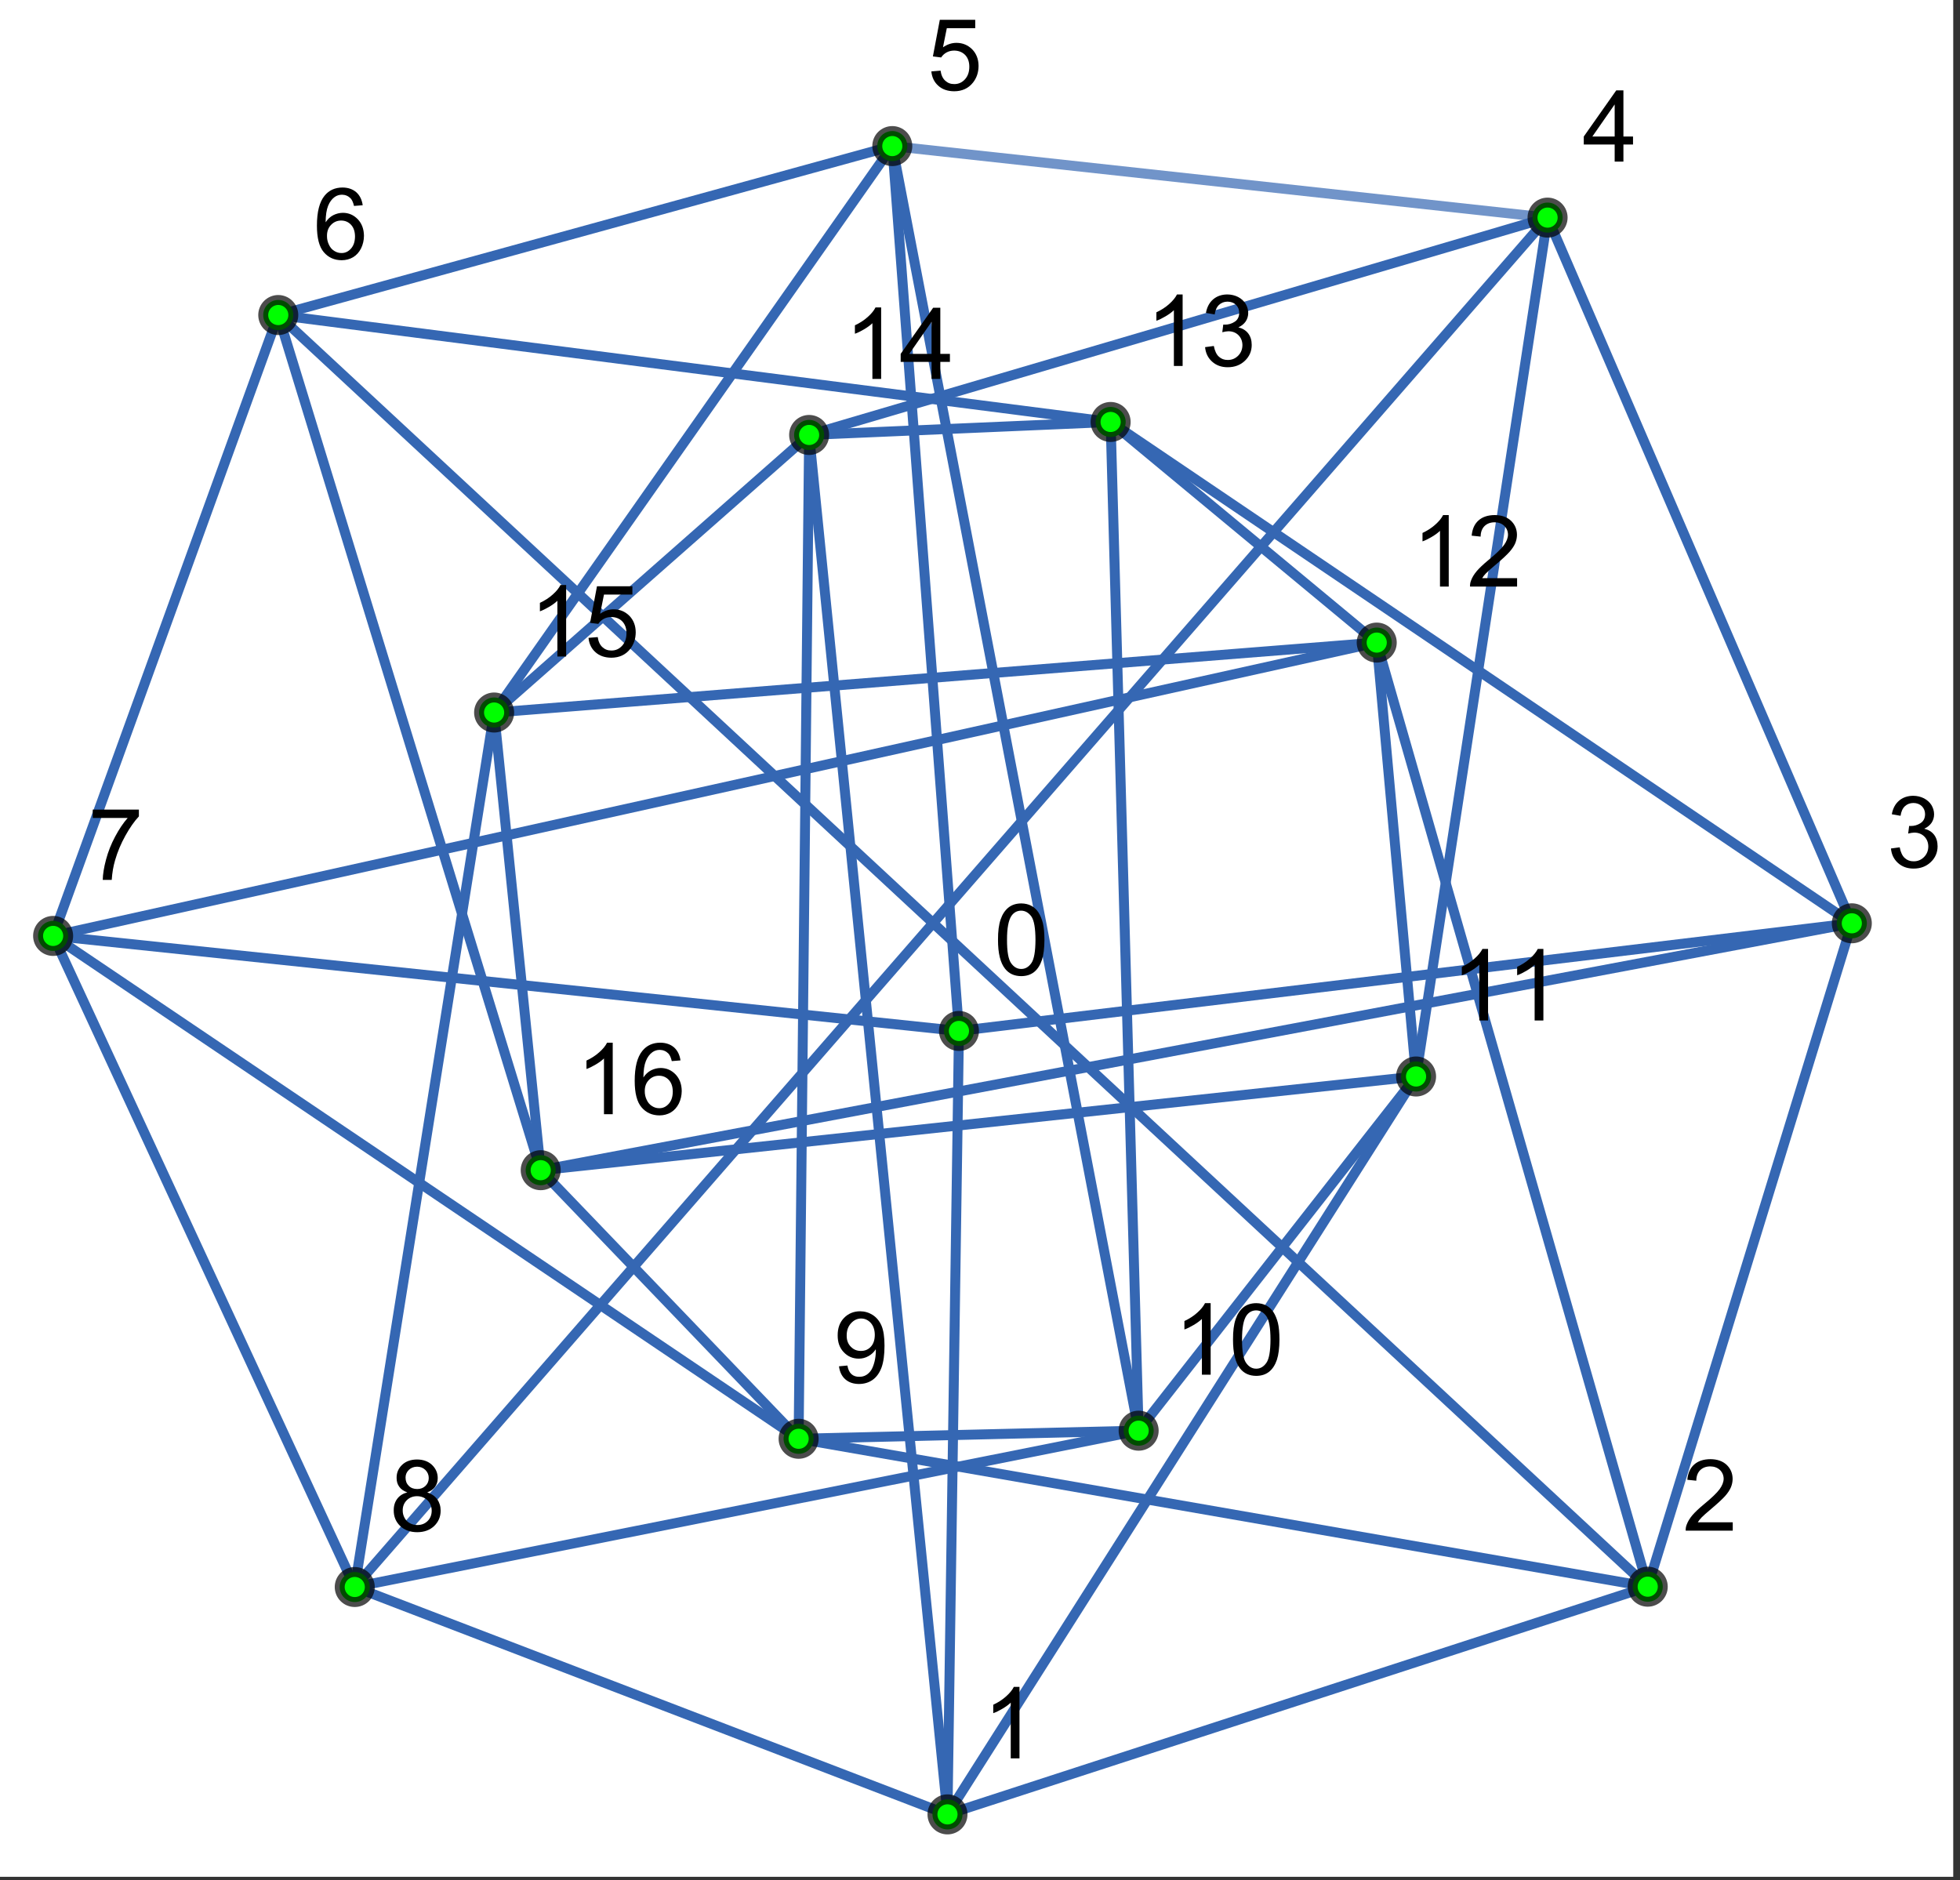 <?xml version="1.0" encoding="UTF-8"?>
<svg xmlns="http://www.w3.org/2000/svg" xmlns:xlink="http://www.w3.org/1999/xlink" width="197pt" height="189pt" viewBox="0 0 197 189" version="1.1">
<rect x="0" y="0" width="197" height="189" fill="#333333" stroke="none"/>
<defs>
<g>
<symbol overflow="visible" id="glyph0-0">
<path style="stroke:none;" d="M 1.25 0 L 1.25 -6.25 L 6.25 -6.25 L 6.25 0 Z M 1.406 -0.156 L 6.094 -0.156 L 6.094 -6.094 L 1.406 -6.094 Z M 1.406 -0.156 "/>
</symbol>
<symbol overflow="visible" id="glyph0-1">
<path style="stroke:none;" d="M 0.414 -1.875 L 1.34 -1.953 C 1.406 -1.5 1.562 -1.164 1.812 -0.941 C 2.059 -0.711 2.359 -0.598 2.715 -0.602 C 3.137 -0.598 3.496 -0.758 3.789 -1.078 C 4.082 -1.398 4.23 -1.82 4.23 -2.348 C 4.23 -2.848 4.086 -3.242 3.805 -3.535 C 3.52 -3.82 3.152 -3.965 2.699 -3.969 C 2.414 -3.965 2.16 -3.902 1.934 -3.777 C 1.707 -3.648 1.527 -3.48 1.398 -3.277 L 0.57 -3.383 L 1.266 -7.062 L 4.824 -7.062 L 4.824 -6.223 L 1.969 -6.223 L 1.582 -4.297 C 2.012 -4.594 2.461 -4.746 2.934 -4.746 C 3.555 -4.746 4.082 -4.527 4.516 -4.098 C 4.941 -3.66 5.156 -3.105 5.16 -2.426 C 5.156 -1.777 4.969 -1.215 4.594 -0.746 C 4.133 -0.168 3.504 0.117 2.715 0.121 C 2.059 0.117 1.527 -0.062 1.121 -0.426 C 0.707 -0.789 0.473 -1.273 0.414 -1.875 Z M 0.414 -1.875 "/>
</symbol>
<symbol overflow="visible" id="glyph0-2">
<path style="stroke:none;" d="M 0.473 -6.223 L 0.473 -7.066 L 5.109 -7.066 L 5.109 -6.383 C 4.652 -5.895 4.199 -5.25 3.754 -4.449 C 3.305 -3.641 2.957 -2.816 2.715 -1.969 C 2.535 -1.367 2.426 -0.711 2.379 0 L 1.477 0 C 1.484 -0.562 1.594 -1.242 1.805 -2.039 C 2.016 -2.836 2.32 -3.605 2.719 -4.348 C 3.113 -5.09 3.531 -5.715 3.98 -6.223 Z M 0.473 -6.223 "/>
</symbol>
<symbol overflow="visible" id="glyph0-3">
<path style="stroke:none;" d="M 3.727 0 L 2.848 0 L 2.848 -5.602 C 2.637 -5.398 2.359 -5.195 2.016 -4.992 C 1.672 -4.789 1.363 -4.637 1.09 -4.543 L 1.09 -5.391 C 1.582 -5.621 2.012 -5.898 2.379 -6.23 C 2.746 -6.555 3.004 -6.875 3.16 -7.188 L 3.727 -7.188 Z M 3.727 0 "/>
</symbol>
<symbol overflow="visible" id="glyph0-4">
<path style="stroke:none;" d="M 3.234 0 L 3.234 -1.715 L 0.129 -1.715 L 0.129 -2.52 L 3.395 -7.16 L 4.113 -7.16 L 4.113 -2.52 L 5.078 -2.52 L 5.078 -1.715 L 4.113 -1.715 L 4.113 0 Z M 3.234 -2.52 L 3.234 -5.746 L 0.992 -2.52 Z M 3.234 -2.52 "/>
</symbol>
<symbol overflow="visible" id="glyph0-5">
<path style="stroke:none;" d="M 1.77 -3.883 C 1.402 -4.012 1.129 -4.203 0.957 -4.453 C 0.777 -4.699 0.691 -4.996 0.695 -5.344 C 0.691 -5.863 0.879 -6.301 1.254 -6.656 C 1.629 -7.008 2.125 -7.184 2.75 -7.188 C 3.371 -7.184 3.875 -7 4.258 -6.641 C 4.637 -6.273 4.828 -5.832 4.828 -5.316 C 4.828 -4.98 4.738 -4.691 4.566 -4.449 C 4.391 -4.199 4.129 -4.012 3.773 -3.883 C 4.211 -3.738 4.543 -3.508 4.777 -3.188 C 5.004 -2.867 5.121 -2.484 5.121 -2.047 C 5.121 -1.43 4.902 -0.918 4.473 -0.504 C 4.035 -0.09 3.469 0.117 2.766 0.121 C 2.055 0.117 1.484 -0.09 1.055 -0.504 C 0.621 -0.922 0.402 -1.441 0.406 -2.07 C 0.402 -2.531 0.52 -2.922 0.758 -3.238 C 0.992 -3.551 1.332 -3.766 1.77 -3.883 Z M 1.594 -5.371 C 1.594 -5.031 1.699 -4.754 1.918 -4.539 C 2.133 -4.324 2.418 -4.219 2.77 -4.219 C 3.105 -4.219 3.383 -4.324 3.602 -4.539 C 3.816 -4.75 3.926 -5.012 3.926 -5.324 C 3.926 -5.641 3.812 -5.91 3.59 -6.133 C 3.367 -6.352 3.09 -6.461 2.758 -6.465 C 2.422 -6.461 2.145 -6.355 1.926 -6.141 C 1.703 -5.926 1.594 -5.668 1.594 -5.371 Z M 1.309 -2.066 C 1.305 -1.812 1.363 -1.57 1.484 -1.34 C 1.602 -1.102 1.781 -0.918 2.016 -0.793 C 2.25 -0.66 2.5 -0.598 2.773 -0.602 C 3.188 -0.598 3.535 -0.73 3.812 -1.004 C 4.082 -1.27 4.219 -1.613 4.223 -2.035 C 4.219 -2.457 4.078 -2.809 3.801 -3.086 C 3.516 -3.359 3.164 -3.496 2.746 -3.5 C 2.328 -3.496 1.984 -3.359 1.715 -3.09 C 1.441 -2.812 1.305 -2.473 1.309 -2.066 Z M 1.309 -2.066 "/>
</symbol>
<symbol overflow="visible" id="glyph0-6">
<path style="stroke:none;" d="M 5.035 -0.844 L 5.035 0 L 0.305 0 C 0.297 -0.211 0.328 -0.414 0.406 -0.609 C 0.523 -0.93 0.719 -1.246 0.984 -1.562 C 1.25 -1.871 1.633 -2.234 2.133 -2.648 C 2.91 -3.285 3.434 -3.789 3.711 -4.164 C 3.98 -4.535 4.117 -4.887 4.121 -5.219 C 4.117 -5.566 3.992 -5.859 3.746 -6.102 C 3.496 -6.336 3.172 -6.457 2.773 -6.461 C 2.348 -6.457 2.012 -6.328 1.758 -6.078 C 1.504 -5.82 1.375 -5.469 1.371 -5.023 L 0.469 -5.117 C 0.531 -5.789 0.762 -6.305 1.168 -6.656 C 1.566 -7.008 2.109 -7.184 2.793 -7.188 C 3.477 -7.184 4.02 -6.992 4.422 -6.617 C 4.82 -6.234 5.02 -5.762 5.023 -5.199 C 5.02 -4.91 4.961 -4.629 4.848 -4.355 C 4.727 -4.074 4.535 -3.785 4.266 -3.48 C 3.992 -3.176 3.539 -2.754 2.91 -2.223 C 2.383 -1.777 2.043 -1.477 1.895 -1.32 C 1.742 -1.16 1.621 -1.004 1.523 -0.844 Z M 5.035 -0.844 "/>
</symbol>
<symbol overflow="visible" id="glyph0-7">
<path style="stroke:none;" d="M 4.977 -5.406 L 4.102 -5.336 C 4.023 -5.68 3.91 -5.93 3.77 -6.09 C 3.527 -6.336 3.234 -6.461 2.891 -6.465 C 2.609 -6.461 2.363 -6.383 2.152 -6.23 C 1.871 -6.027 1.656 -5.734 1.5 -5.348 C 1.34 -4.957 1.254 -4.406 1.25 -3.691 C 1.457 -4.012 1.715 -4.25 2.023 -4.41 C 2.328 -4.562 2.652 -4.641 2.988 -4.645 C 3.574 -4.641 4.07 -4.426 4.484 -3.996 C 4.891 -3.566 5.098 -3.008 5.102 -2.324 C 5.098 -1.875 5 -1.457 4.812 -1.07 C 4.617 -0.684 4.352 -0.387 4.016 -0.184 C 3.672 0.02 3.289 0.117 2.863 0.121 C 2.125 0.117 1.527 -0.148 1.066 -0.688 C 0.605 -1.223 0.375 -2.113 0.375 -3.352 C 0.375 -4.734 0.629 -5.738 1.145 -6.367 C 1.586 -6.91 2.188 -7.184 2.945 -7.188 C 3.504 -7.184 3.965 -7.027 4.328 -6.715 C 4.684 -6.398 4.898 -5.961 4.977 -5.406 Z M 1.387 -2.32 C 1.383 -2.016 1.445 -1.723 1.578 -1.449 C 1.703 -1.168 1.883 -0.957 2.117 -0.816 C 2.344 -0.668 2.59 -0.598 2.848 -0.602 C 3.215 -0.598 3.531 -0.746 3.801 -1.051 C 4.066 -1.348 4.199 -1.754 4.203 -2.27 C 4.199 -2.762 4.07 -3.152 3.809 -3.438 C 3.543 -3.723 3.211 -3.867 2.812 -3.867 C 2.414 -3.867 2.074 -3.723 1.801 -3.438 C 1.52 -3.152 1.383 -2.781 1.387 -2.32 Z M 1.387 -2.32 "/>
</symbol>
<symbol overflow="visible" id="glyph0-8">
<path style="stroke:none;" d="M 0.422 -1.891 L 1.301 -2.008 C 1.398 -1.508 1.566 -1.148 1.812 -0.93 C 2.055 -0.707 2.352 -0.598 2.699 -0.602 C 3.109 -0.598 3.457 -0.742 3.746 -1.031 C 4.027 -1.316 4.172 -1.668 4.176 -2.094 C 4.172 -2.492 4.039 -2.828 3.777 -3.094 C 3.512 -3.355 3.176 -3.484 2.773 -3.488 C 2.602 -3.484 2.395 -3.453 2.152 -3.391 L 2.25 -4.16 C 2.309 -4.152 2.355 -4.148 2.395 -4.152 C 2.766 -4.148 3.102 -4.246 3.402 -4.445 C 3.699 -4.637 3.848 -4.938 3.852 -5.348 C 3.848 -5.668 3.738 -5.934 3.523 -6.148 C 3.305 -6.355 3.023 -6.461 2.68 -6.465 C 2.336 -6.461 2.051 -6.355 1.824 -6.141 C 1.594 -5.926 1.449 -5.602 1.387 -5.176 L 0.508 -5.332 C 0.613 -5.918 0.855 -6.371 1.238 -6.699 C 1.617 -7.02 2.094 -7.184 2.66 -7.188 C 3.051 -7.184 3.41 -7.098 3.738 -6.934 C 4.066 -6.762 4.316 -6.535 4.496 -6.25 C 4.668 -5.957 4.758 -5.648 4.758 -5.328 C 4.758 -5.016 4.672 -4.734 4.508 -4.48 C 4.336 -4.227 4.09 -4.027 3.77 -3.879 C 4.191 -3.777 4.523 -3.574 4.758 -3.27 C 4.992 -2.961 5.109 -2.574 5.109 -2.113 C 5.109 -1.484 4.879 -0.953 4.426 -0.523 C 3.965 -0.086 3.391 0.129 2.695 0.129 C 2.066 0.129 1.543 -0.059 1.129 -0.434 C 0.711 -0.809 0.477 -1.293 0.422 -1.891 Z M 0.422 -1.891 "/>
</symbol>
<symbol overflow="visible" id="glyph0-9">
<path style="stroke:none;" d="M 0.414 -3.531 C 0.41 -4.375 0.496 -5.055 0.676 -5.574 C 0.848 -6.086 1.109 -6.484 1.453 -6.766 C 1.797 -7.043 2.227 -7.184 2.75 -7.188 C 3.129 -7.184 3.465 -7.105 3.758 -6.953 C 4.047 -6.797 4.289 -6.574 4.477 -6.285 C 4.664 -5.992 4.812 -5.637 4.922 -5.223 C 5.027 -4.801 5.078 -4.238 5.082 -3.531 C 5.078 -2.688 4.992 -2.008 4.824 -1.496 C 4.648 -0.977 4.391 -0.578 4.051 -0.301 C 3.703 -0.02 3.27 0.117 2.75 0.121 C 2.055 0.117 1.516 -0.129 1.125 -0.621 C 0.648 -1.215 0.41 -2.184 0.414 -3.531 Z M 1.32 -3.531 C 1.316 -2.355 1.453 -1.574 1.73 -1.184 C 2.004 -0.793 2.344 -0.598 2.75 -0.602 C 3.148 -0.598 3.488 -0.793 3.766 -1.188 C 4.039 -1.574 4.176 -2.355 4.18 -3.531 C 4.176 -4.707 4.039 -5.488 3.766 -5.879 C 3.488 -6.262 3.145 -6.457 2.738 -6.461 C 2.332 -6.457 2.012 -6.285 1.773 -5.949 C 1.469 -5.508 1.316 -4.703 1.32 -3.531 Z M 1.32 -3.531 "/>
</symbol>
<symbol overflow="visible" id="glyph0-10">
<path style="stroke:none;" d="M 0.547 -1.656 L 1.391 -1.734 C 1.461 -1.336 1.598 -1.047 1.801 -0.867 C 2 -0.688 2.262 -0.598 2.578 -0.602 C 2.848 -0.598 3.082 -0.66 3.289 -0.785 C 3.488 -0.91 3.656 -1.074 3.789 -1.281 C 3.918 -1.488 4.027 -1.77 4.117 -2.121 C 4.203 -2.473 4.246 -2.828 4.25 -3.195 C 4.246 -3.23 4.246 -3.289 4.242 -3.371 C 4.066 -3.086 3.824 -2.859 3.523 -2.688 C 3.215 -2.512 2.887 -2.426 2.535 -2.426 C 1.938 -2.426 1.434 -2.641 1.027 -3.07 C 0.613 -3.5 0.41 -4.066 0.414 -4.77 C 0.41 -5.496 0.625 -6.078 1.055 -6.523 C 1.484 -6.961 2.02 -7.184 2.668 -7.188 C 3.129 -7.184 3.555 -7.059 3.941 -6.812 C 4.328 -6.559 4.621 -6.199 4.82 -5.738 C 5.02 -5.27 5.121 -4.602 5.121 -3.727 C 5.121 -2.812 5.02 -2.082 4.824 -1.539 C 4.621 -0.996 4.328 -0.582 3.938 -0.301 C 3.547 -0.02 3.086 0.117 2.559 0.121 C 1.996 0.117 1.539 -0.035 1.188 -0.344 C 0.832 -0.652 0.617 -1.09 0.547 -1.656 Z M 4.145 -4.816 C 4.141 -5.316 4.008 -5.715 3.742 -6.016 C 3.473 -6.309 3.148 -6.457 2.773 -6.461 C 2.379 -6.457 2.039 -6.297 1.754 -5.98 C 1.461 -5.66 1.316 -5.246 1.32 -4.742 C 1.316 -4.281 1.453 -3.91 1.73 -3.629 C 2.004 -3.34 2.344 -3.199 2.75 -3.203 C 3.152 -3.199 3.488 -3.34 3.75 -3.629 C 4.012 -3.91 4.141 -4.309 4.145 -4.816 Z M 4.145 -4.816 "/>
</symbol>
</g>
<clipPath id="clip1">
  <path d="M 89 176 L 102 176 L 102 188.68 L 89 188.68 Z M 89 176 "/>
</clipPath>
</defs>
<g id="surface6">
<path style=" stroke:none;fill-rule:evenodd;fill:rgb(100%,100%,100%);fill-opacity:1;" d="M 0 188.641 L 196.32 188.641 L 196.32 0 L 0 0 Z M 0 188.641 "/>
<path style="fill:none;stroke-width:1;stroke-linecap:round;stroke-linejoin:miter;stroke:rgb(21%,40.6%,70.001%);stroke-opacity:0.7;stroke-miterlimit:3.25;" d="M 157.188 19.848 L 220.043 26.707 " transform="matrix(1,0,0,1,-66,-5)"/>
<path style="fill:none;stroke-width:1;stroke-linecap:round;stroke-linejoin:miter;stroke:rgb(20.999%,40.6%,70.001%);stroke-opacity:1;stroke-miterlimit:3.25;" d="M 155.969 21.168 L 180.16 147.316 " transform="matrix(1,0,0,1,-66,-5)"/>
<path style="fill:none;stroke-width:1;stroke-linecap:round;stroke-linejoin:miter;stroke:rgb(20.999%,40.6%,70.001%);stroke-opacity:1;stroke-miterlimit:3.25;" d="M 154.816 20.918 L 116.535 75.383 " transform="matrix(1,0,0,1,-66,-5)"/>
<path style="fill:none;stroke-width:1;stroke-linecap:round;stroke-linejoin:miter;stroke:rgb(20.999%,40.6%,70.001%);stroke-opacity:1;stroke-miterlimit:3.25;" d="M 154.23 20.082 L 95.426 36.266 " transform="matrix(1,0,0,1,-66,-5)"/>
<path style="fill:none;stroke-width:1;stroke-linecap:round;stroke-linejoin:miter;stroke:rgb(20.999%,40.6%,70.001%);stroke-opacity:1;stroke-miterlimit:3.25;" d="M 155.801 21.188 L 162.273 107.117 " transform="matrix(1,0,0,1,-66,-5)"/>
<path style="fill:none;stroke-width:1;stroke-linecap:round;stroke-linejoin:miter;stroke:rgb(20.999%,40.6%,70.001%);stroke-opacity:1;stroke-miterlimit:3.25;" d="M 71.977 100.441 L 101.023 163.145 " transform="matrix(1,0,0,1,-66,-5)"/>
<path style="fill:none;stroke-width:1;stroke-linecap:round;stroke-linejoin:miter;stroke:rgb(20.999%,40.6%,70.001%);stroke-opacity:1;stroke-miterlimit:3.25;" d="M 71.855 97.648 L 93.453 38.086 " transform="matrix(1,0,0,1,-66,-5)"/>
<path style="fill:none;stroke-width:1;stroke-linecap:round;stroke-linejoin:miter;stroke:rgb(20.999%,40.6%,70.001%);stroke-opacity:1;stroke-miterlimit:3.25;" d="M 72.816 98.742 L 202.898 69.914 " transform="matrix(1,0,0,1,-66,-5)"/>
<path style="fill:none;stroke-width:1;stroke-linecap:round;stroke-linejoin:miter;stroke:rgb(20.999%,40.6%,70.001%);stroke-opacity:1;stroke-miterlimit:3.25;" d="M 72.844 99.227 L 160.883 108.465 " transform="matrix(1,0,0,1,-66,-5)"/>
<path style="fill:none;stroke-width:1;stroke-linecap:round;stroke-linejoin:miter;stroke:rgb(20.999%,40.6%,70.001%);stroke-opacity:1;stroke-miterlimit:3.25;" d="M 72.594 99.914 L 145.016 148.77 " transform="matrix(1,0,0,1,-66,-5)"/>
<path style="fill:none;stroke-width:1;stroke-linecap:round;stroke-linejoin:miter;stroke:rgb(20.999%,40.6%,70.001%);stroke-opacity:1;stroke-miterlimit:3.25;" d="M 206.824 113.359 L 121.848 122.461 " transform="matrix(1,0,0,1,-66,-5)"/>
<path style="fill:none;stroke-width:1;stroke-linecap:round;stroke-linejoin:miter;stroke:rgb(20.999%,40.6%,70.001%);stroke-opacity:1;stroke-miterlimit:3.25;" d="M 208.555 111.707 L 221.316 28.367 " transform="matrix(1,0,0,1,-66,-5)"/>
<path style="fill:none;stroke-width:1;stroke-linecap:round;stroke-linejoin:miter;stroke:rgb(20.999%,40.6%,70.001%);stroke-opacity:1;stroke-miterlimit:3.25;" d="M 207.395 114.391 L 181.375 147.613 " transform="matrix(1,0,0,1,-66,-5)"/>
<path style="fill:none;stroke-width:1;stroke-linecap:round;stroke-linejoin:miter;stroke:rgb(20.999%,40.6%,70.001%);stroke-opacity:1;stroke-miterlimit:3.25;" d="M 208.191 111.695 L 204.512 71.094 " transform="matrix(1,0,0,1,-66,-5)"/>
<path style="fill:none;stroke-width:1;stroke-linecap:round;stroke-linejoin:miter;stroke:rgb(20.999%,40.6%,70.001%);stroke-opacity:1;stroke-miterlimit:3.25;" d="M 207.516 114.477 L 162.043 186.094 " transform="matrix(1,0,0,1,-66,-5)"/>
<path style="fill:none;stroke-width:1;stroke-linecap:round;stroke-linejoin:miter;stroke:rgb(20.999%,40.6%,70.001%);stroke-opacity:1;stroke-miterlimit:3.25;" d="M 148.836 48.652 L 176.121 47.477 " transform="matrix(1,0,0,1,-66,-5)"/>
<path style="fill:none;stroke-width:1;stroke-linecap:round;stroke-linejoin:miter;stroke:rgb(20.999%,40.6%,70.001%);stroke-opacity:1;stroke-miterlimit:3.25;" d="M 148.773 48.293 L 220.098 27.301 " transform="matrix(1,0,0,1,-66,-5)"/>
<path style="fill:none;stroke-width:1;stroke-linecap:round;stroke-linejoin:miter;stroke:rgb(20.999%,40.6%,70.001%);stroke-opacity:1;stroke-miterlimit:3.25;" d="M 146.191 49.719 L 116.797 75.617 " transform="matrix(1,0,0,1,-66,-5)"/>
<path style="fill:none;stroke-width:1;stroke-linecap:round;stroke-linejoin:miter;stroke:rgb(20.999%,40.6%,70.001%);stroke-opacity:1;stroke-miterlimit:3.25;" d="M 147.309 50.23 L 146.285 148.105 " transform="matrix(1,0,0,1,-66,-5)"/>
<path style="fill:none;stroke-width:1;stroke-linecap:round;stroke-linejoin:miter;stroke:rgb(20.999%,40.6%,70.001%);stroke-opacity:1;stroke-miterlimit:3.25;" d="M 147.477 50.223 L 161.082 185.863 " transform="matrix(1,0,0,1,-66,-5)"/>
<path style="fill:none;stroke-width:1;stroke-linecap:round;stroke-linejoin:miter;stroke:rgb(20.999%,40.6%,70.001%);stroke-opacity:1;stroke-miterlimit:3.25;" d="M 102.648 163.375 L 220.555 28.012 " transform="matrix(1,0,0,1,-66,-5)"/>
<path style="fill:none;stroke-width:1;stroke-linecap:round;stroke-linejoin:miter;stroke:rgb(20.999%,40.6%,70.001%);stroke-opacity:1;stroke-miterlimit:3.25;" d="M 103.137 164.219 L 178.965 149.098 " transform="matrix(1,0,0,1,-66,-5)"/>
<path style="fill:none;stroke-width:1;stroke-linecap:round;stroke-linejoin:miter;stroke:rgb(20.999%,40.6%,70.001%);stroke-opacity:1;stroke-miterlimit:3.25;" d="M 101.895 163.023 L 115.426 78.109 " transform="matrix(1,0,0,1,-66,-5)"/>
<path style="fill:none;stroke-width:1;stroke-linecap:round;stroke-linejoin:miter;stroke:rgb(20.999%,40.6%,70.001%);stroke-opacity:1;stroke-miterlimit:3.25;" d="M 103.066 165.055 L 159.82 186.828 " transform="matrix(1,0,0,1,-66,-5)"/>
<path style="fill:none;stroke-width:1;stroke-linecap:round;stroke-linejoin:miter;stroke:rgb(20.999%,40.6%,70.001%);stroke-opacity:1;stroke-miterlimit:3.25;" d="M 230.508 163.453 L 95.074 37.691 " transform="matrix(1,0,0,1,-66,-5)"/>
<path style="fill:none;stroke-width:1;stroke-linecap:round;stroke-linejoin:miter;stroke:rgb(20.999%,40.6%,70.001%);stroke-opacity:1;stroke-miterlimit:3.25;" d="M 231.195 163.027 L 204.793 71.039 " transform="matrix(1,0,0,1,-66,-5)"/>
<path style="fill:none;stroke-width:1;stroke-linecap:round;stroke-linejoin:miter;stroke:rgb(20.999%,40.6%,70.001%);stroke-opacity:1;stroke-miterlimit:3.25;" d="M 230.125 164.223 L 147.758 149.875 " transform="matrix(1,0,0,1,-66,-5)"/>
<path style="fill:none;stroke-width:1;stroke-linecap:round;stroke-linejoin:miter;stroke:rgb(20.999%,40.6%,70.001%);stroke-opacity:1;stroke-miterlimit:3.25;" d="M 230.176 164.949 L 162.668 186.898 " transform="matrix(1,0,0,1,-66,-5)"/>
<path style="fill:none;stroke-width:1;stroke-linecap:round;stroke-linejoin:miter;stroke:rgb(20.999%,40.6%,70.001%);stroke-opacity:1;stroke-miterlimit:3.25;" d="M 232.059 163.039 L 251.684 99.246 " transform="matrix(1,0,0,1,-66,-5)"/>
<path style="fill:none;stroke-width:1;stroke-linecap:round;stroke-linejoin:miter;stroke:rgb(20.999%,40.6%,70.001%);stroke-opacity:1;stroke-miterlimit:3.25;" d="M 120.195 121.117 L 115.816 78.121 " transform="matrix(1,0,0,1,-66,-5)"/>
<path style="fill:none;stroke-width:1;stroke-linecap:round;stroke-linejoin:miter;stroke:rgb(20.999%,40.6%,70.001%);stroke-opacity:1;stroke-miterlimit:3.25;" d="M 119.902 121.176 L 94.41 38.109 " transform="matrix(1,0,0,1,-66,-5)"/>
<path style="fill:none;stroke-width:1;stroke-linecap:round;stroke-linejoin:miter;stroke:rgb(20.999%,40.6%,70.001%);stroke-opacity:1;stroke-miterlimit:3.25;" d="M 121.395 123.711 L 145.223 148.527 " transform="matrix(1,0,0,1,-66,-5)"/>
<path style="fill:none;stroke-width:1;stroke-linecap:round;stroke-linejoin:miter;stroke:rgb(20.999%,40.6%,70.001%);stroke-opacity:1;stroke-miterlimit:3.25;" d="M 121.832 122.34 L 250.645 98.082 " transform="matrix(1,0,0,1,-66,-5)"/>
<path style="fill:none;stroke-width:1;stroke-linecap:round;stroke-linejoin:miter;stroke:rgb(20.999%,40.6%,70.001%);stroke-opacity:1;stroke-miterlimit:3.25;" d="M 177.672 48.922 L 180.402 147.289 " transform="matrix(1,0,0,1,-66,-5)"/>
<path style="fill:none;stroke-width:1;stroke-linecap:round;stroke-linejoin:miter;stroke:rgb(20.999%,40.6%,70.001%);stroke-opacity:1;stroke-miterlimit:3.25;" d="M 176.129 47.219 L 95.465 36.859 " transform="matrix(1,0,0,1,-66,-5)"/>
<path style="fill:none;stroke-width:1;stroke-linecap:round;stroke-linejoin:miter;stroke:rgb(20.999%,40.6%,70.001%);stroke-opacity:1;stroke-miterlimit:3.25;" d="M 178.793 48.375 L 203.211 68.625 " transform="matrix(1,0,0,1,-66,-5)"/>
<path style="fill:none;stroke-width:1;stroke-linecap:round;stroke-linejoin:miter;stroke:rgb(20.999%,40.6%,70.001%);stroke-opacity:1;stroke-miterlimit:3.25;" d="M 178.879 48.258 L 250.875 96.957 " transform="matrix(1,0,0,1,-66,-5)"/>
<path style="fill:none;stroke-width:1;stroke-linecap:round;stroke-linejoin:miter;stroke:rgb(20.999%,40.6%,70.001%);stroke-opacity:1;stroke-miterlimit:3.25;" d="M 222.145 28.258 L 251.531 96.418 " transform="matrix(1,0,0,1,-66,-5)"/>
<path style="fill:none;stroke-width:1;stroke-linecap:round;stroke-linejoin:miter;stroke:rgb(20.999%,40.6%,70.001%);stroke-opacity:1;stroke-miterlimit:3.25;" d="M 178.934 148.836 L 147.781 149.578 " transform="matrix(1,0,0,1,-66,-5)"/>
<path style="fill:none;stroke-width:1;stroke-linecap:round;stroke-linejoin:miter;stroke:rgb(20.999%,40.6%,70.001%);stroke-opacity:1;stroke-miterlimit:3.25;" d="M 117.172 76.5 L 202.871 69.707 " transform="matrix(1,0,0,1,-66,-5)"/>
<path style="fill:none;stroke-width:1;stroke-linecap:round;stroke-linejoin:miter;stroke:rgb(20.999%,40.6%,70.001%);stroke-opacity:1;stroke-miterlimit:3.25;" d="M 162.363 110.133 L 161.254 185.855 " transform="matrix(1,0,0,1,-66,-5)"/>
<path style="fill:none;stroke-width:1;stroke-linecap:round;stroke-linejoin:miter;stroke:rgb(20.999%,40.6%,70.001%);stroke-opacity:1;stroke-miterlimit:3.25;" d="M 163.887 108.441 L 250.629 97.984 " transform="matrix(1,0,0,1,-66,-5)"/>
<path style="fill-rule:evenodd;fill:rgb(0%,100%,0%);fill-opacity:1;stroke-width:1;stroke-linecap:square;stroke-linejoin:miter;stroke:rgb(0%,0%,0%);stroke-opacity:0.7;stroke-miterlimit:3.25;" d="M 157.195 19.684 C 157.195 20.082 157.035 20.469 156.754 20.75 C 156.469 21.035 156.086 21.195 155.684 21.195 C 155.285 21.195 154.902 21.035 154.617 20.75 C 154.332 20.469 154.176 20.082 154.176 19.684 C 154.176 19.281 154.332 18.898 154.617 18.613 C 154.902 18.332 155.285 18.172 155.684 18.172 C 156.086 18.172 156.469 18.332 156.754 18.613 C 157.035 18.898 157.195 19.281 157.195 19.684 Z M 157.195 19.684 " transform="matrix(1,0,0,1,-66,-5)"/>
<g style="fill:rgb(0%,0%,0%);fill-opacity:1;">
  <use xlink:href="#glyph0-1" x="93.196" y="9.053"/>
</g>
<path style="fill-rule:evenodd;fill:rgb(0%,100%,0%);fill-opacity:1;stroke-width:1;stroke-linecap:square;stroke-linejoin:miter;stroke:rgb(0%,0%,0%);stroke-opacity:0.7;stroke-miterlimit:3.25;" d="M 72.852 99.07 C 72.852 99.469 72.691 99.855 72.41 100.137 C 72.125 100.422 71.742 100.582 71.34 100.582 C 70.941 100.582 70.555 100.422 70.273 100.137 C 69.988 99.855 69.828 99.469 69.828 99.07 C 69.828 98.668 69.988 98.285 70.273 98 C 70.555 97.719 70.941 97.559 71.34 97.559 C 71.742 97.559 72.125 97.719 72.41 98 C 72.691 98.285 72.852 98.668 72.852 99.07 Z M 72.852 99.07 " transform="matrix(1,0,0,1,-66,-5)"/>
<g style="fill:rgb(0%,0%,0%);fill-opacity:1;">
  <use xlink:href="#glyph0-2" x="8.851" y="88.44"/>
</g>
<path style="fill-rule:evenodd;fill:rgb(0%,100%,0%);fill-opacity:1;stroke-width:1;stroke-linecap:square;stroke-linejoin:miter;stroke:rgb(0%,0%,0%);stroke-opacity:0.7;stroke-miterlimit:3.25;" d="M 209.84 113.199 C 209.84 113.602 209.68 113.984 209.395 114.27 C 209.113 114.551 208.727 114.711 208.328 114.711 C 207.926 114.711 207.543 114.551 207.258 114.27 C 206.977 113.984 206.816 113.602 206.816 113.199 C 206.816 112.797 206.977 112.414 207.258 112.133 C 207.543 111.848 207.926 111.688 208.328 111.688 C 208.727 111.688 209.113 111.848 209.395 112.133 C 209.68 112.414 209.84 112.797 209.84 113.199 Z M 209.84 113.199 " transform="matrix(1,0,0,1,-66,-5)"/>
<g style="fill:rgb(0%,0%,0%);fill-opacity:1;">
  <use xlink:href="#glyph0-3" x="145.838" y="102.57"/>
  <use xlink:href="#glyph0-3" x="151.399" y="102.57"/>
</g>
<path style="fill-rule:evenodd;fill:rgb(0%,100%,0%);fill-opacity:1;stroke-width:1;stroke-linecap:square;stroke-linejoin:miter;stroke:rgb(0%,0%,0%);stroke-opacity:0.7;stroke-miterlimit:3.25;" d="M 148.836 48.719 C 148.836 49.121 148.676 49.504 148.395 49.789 C 148.109 50.07 147.727 50.23 147.324 50.23 C 146.926 50.23 146.539 50.07 146.258 49.789 C 145.973 49.504 145.816 49.121 145.816 48.719 C 145.816 48.316 145.973 47.934 146.258 47.652 C 146.539 47.367 146.926 47.207 147.324 47.207 C 147.727 47.207 148.109 47.367 148.395 47.652 C 148.676 47.934 148.836 48.316 148.836 48.719 Z M 148.836 48.719 " transform="matrix(1,0,0,1,-66,-5)"/>
<g style="fill:rgb(0%,0%,0%);fill-opacity:1;">
  <use xlink:href="#glyph0-3" x="84.837" y="38.089"/>
  <use xlink:href="#glyph0-4" x="90.398" y="38.089"/>
</g>
<path style="fill-rule:evenodd;fill:rgb(0%,100%,0%);fill-opacity:1;stroke-width:1;stroke-linecap:square;stroke-linejoin:miter;stroke:rgb(0%,0%,0%);stroke-opacity:0.7;stroke-miterlimit:3.25;" d="M 103.168 164.516 C 103.168 164.914 103.008 165.301 102.727 165.582 C 102.441 165.867 102.059 166.023 101.656 166.023 C 101.258 166.023 100.871 165.867 100.59 165.582 C 100.305 165.301 100.145 164.914 100.145 164.516 C 100.145 164.113 100.305 163.73 100.59 163.445 C 100.871 163.164 101.258 163.004 101.656 163.004 C 102.059 163.004 102.441 163.164 102.727 163.445 C 103.008 163.73 103.168 164.113 103.168 164.516 Z M 103.168 164.516 " transform="matrix(1,0,0,1,-66,-5)"/>
<g style="fill:rgb(0%,0%,0%);fill-opacity:1;">
  <use xlink:href="#glyph0-5" x="39.168" y="153.884"/>
</g>
<path style="fill-rule:evenodd;fill:rgb(0%,100%,0%);fill-opacity:1;stroke-width:1;stroke-linecap:square;stroke-linejoin:miter;stroke:rgb(0%,0%,0%);stroke-opacity:0.7;stroke-miterlimit:3.25;" d="M 233.125 164.48 C 233.125 164.883 232.965 165.266 232.68 165.551 C 232.398 165.832 232.016 165.992 231.613 165.992 C 231.211 165.992 230.828 165.832 230.543 165.551 C 230.262 165.266 230.102 164.883 230.102 164.48 C 230.102 164.082 230.262 163.695 230.543 163.414 C 230.828 163.129 231.211 162.969 231.613 162.969 C 232.016 162.969 232.398 163.129 232.68 163.414 C 232.965 163.695 233.125 164.082 233.125 164.48 Z M 233.125 164.48 " transform="matrix(1,0,0,1,-66,-5)"/>
<g style="fill:rgb(0%,0%,0%);fill-opacity:1;">
  <use xlink:href="#glyph0-6" x="169.124" y="153.851"/>
</g>
<path style="fill-rule:evenodd;fill:rgb(0%,100%,0%);fill-opacity:1;stroke-width:1;stroke-linecap:square;stroke-linejoin:miter;stroke:rgb(0%,0%,0%);stroke-opacity:0.7;stroke-miterlimit:3.25;" d="M 121.859 122.621 C 121.859 123.02 121.699 123.406 121.414 123.688 C 121.133 123.973 120.746 124.129 120.348 124.129 C 119.945 124.129 119.562 123.973 119.277 123.688 C 118.996 123.406 118.836 123.02 118.836 122.621 C 118.836 122.219 118.996 121.836 119.277 121.551 C 119.562 121.27 119.945 121.109 120.348 121.109 C 120.746 121.109 121.133 121.27 121.414 121.551 C 121.699 121.836 121.859 122.219 121.859 122.621 Z M 121.859 122.621 " transform="matrix(1,0,0,1,-66,-5)"/>
<g style="fill:rgb(0%,0%,0%);fill-opacity:1;">
  <use xlink:href="#glyph0-3" x="57.858" y="111.99"/>
  <use xlink:href="#glyph0-7" x="63.419" y="111.99"/>
</g>
<path style="fill-rule:evenodd;fill:rgb(0%,100%,0%);fill-opacity:1;stroke-width:1;stroke-linecap:square;stroke-linejoin:miter;stroke:rgb(0%,0%,0%);stroke-opacity:0.7;stroke-miterlimit:3.25;" d="M 179.141 47.414 C 179.141 47.812 178.98 48.199 178.695 48.48 C 178.414 48.766 178.027 48.922 177.629 48.922 C 177.227 48.922 176.844 48.766 176.559 48.48 C 176.277 48.199 176.117 47.812 176.117 47.414 C 176.117 47.012 176.277 46.629 176.559 46.344 C 176.844 46.062 177.227 45.902 177.629 45.902 C 178.027 45.902 178.414 46.062 178.695 46.344 C 178.98 46.629 179.141 47.012 179.141 47.414 Z M 179.141 47.414 " transform="matrix(1,0,0,1,-66,-5)"/>
<g style="fill:rgb(0%,0%,0%);fill-opacity:1;">
  <use xlink:href="#glyph0-3" x="115.139" y="36.783"/>
  <use xlink:href="#glyph0-8" x="120.701" y="36.783"/>
</g>
<path style="fill-rule:evenodd;fill:rgb(0%,100%,0%);fill-opacity:1;stroke-width:1;stroke-linecap:square;stroke-linejoin:miter;stroke:rgb(0%,0%,0%);stroke-opacity:0.7;stroke-miterlimit:3.25;" d="M 223.059 26.871 C 223.059 27.273 222.898 27.656 222.613 27.941 C 222.332 28.223 221.945 28.383 221.547 28.383 C 221.145 28.383 220.762 28.223 220.477 27.941 C 220.195 27.656 220.035 27.273 220.035 26.871 C 220.035 26.473 220.195 26.086 220.477 25.805 C 220.762 25.52 221.145 25.363 221.547 25.363 C 221.945 25.363 222.332 25.52 222.613 25.805 C 222.898 26.086 223.059 26.473 223.059 26.871 Z M 223.059 26.871 " transform="matrix(1,0,0,1,-66,-5)"/>
<g style="fill:rgb(0%,0%,0%);fill-opacity:1;">
  <use xlink:href="#glyph0-4" x="159.057" y="16.242"/>
</g>
<path style="fill-rule:evenodd;fill:rgb(0%,100%,0%);fill-opacity:1;stroke-width:1;stroke-linecap:square;stroke-linejoin:miter;stroke:rgb(0%,0%,0%);stroke-opacity:0.7;stroke-miterlimit:3.25;" d="M 181.957 148.801 C 181.957 149.203 181.797 149.586 181.512 149.871 C 181.23 150.152 180.848 150.312 180.445 150.312 C 180.043 150.312 179.66 150.152 179.375 149.871 C 179.094 149.586 178.934 149.203 178.934 148.801 C 178.934 148.398 179.094 148.016 179.375 147.734 C 179.66 147.449 180.043 147.289 180.445 147.289 C 180.848 147.289 181.23 147.449 181.512 147.734 C 181.797 148.016 181.957 148.398 181.957 148.801 Z M 181.957 148.801 " transform="matrix(1,0,0,1,-66,-5)"/>
<g style="fill:rgb(0%,0%,0%);fill-opacity:1;">
  <use xlink:href="#glyph0-3" x="117.956" y="138.171"/>
  <use xlink:href="#glyph0-9" x="123.517" y="138.171"/>
</g>
<path style="fill-rule:evenodd;fill:rgb(0%,100%,0%);fill-opacity:1;stroke-width:1;stroke-linecap:square;stroke-linejoin:miter;stroke:rgb(0%,0%,0%);stroke-opacity:0.7;stroke-miterlimit:3.25;" d="M 117.176 76.617 C 117.176 77.02 117.016 77.402 116.734 77.688 C 116.449 77.969 116.066 78.129 115.664 78.129 C 115.266 78.129 114.879 77.969 114.598 77.688 C 114.312 77.402 114.152 77.02 114.152 76.617 C 114.152 76.215 114.312 75.832 114.598 75.551 C 114.879 75.266 115.266 75.105 115.664 75.105 C 116.066 75.105 116.449 75.266 116.734 75.551 C 117.016 75.832 117.176 76.215 117.176 76.617 Z M 117.176 76.617 " transform="matrix(1,0,0,1,-66,-5)"/>
<g style="fill:rgb(0%,0%,0%);fill-opacity:1;">
  <use xlink:href="#glyph0-3" x="53.176" y="65.987"/>
  <use xlink:href="#glyph0-1" x="58.737" y="65.987"/>
</g>
<path style="fill-rule:evenodd;fill:rgb(0%,100%,0%);fill-opacity:1;stroke-width:1;stroke-linecap:square;stroke-linejoin:miter;stroke:rgb(0%,0%,0%);stroke-opacity:0.7;stroke-miterlimit:3.25;" d="M 95.48 36.664 C 95.48 37.066 95.32 37.449 95.035 37.734 C 94.754 38.016 94.367 38.176 93.969 38.176 C 93.566 38.176 93.184 38.016 92.898 37.734 C 92.617 37.449 92.457 37.066 92.457 36.664 C 92.457 36.266 92.617 35.879 92.898 35.598 C 93.184 35.312 93.566 35.152 93.969 35.152 C 94.367 35.152 94.754 35.312 95.035 35.598 C 95.32 35.879 95.48 36.266 95.48 36.664 Z M 95.48 36.664 " transform="matrix(1,0,0,1,-66,-5)"/>
<g style="fill:rgb(0%,0%,0%);fill-opacity:1;">
  <use xlink:href="#glyph0-7" x="31.479" y="26.035"/>
</g>
<path style="fill-rule:evenodd;fill:rgb(0%,100%,0%);fill-opacity:1;stroke-width:1;stroke-linecap:square;stroke-linejoin:miter;stroke:rgb(0%,0%,0%);stroke-opacity:0.7;stroke-miterlimit:3.25;" d="M 205.887 69.586 C 205.887 69.988 205.727 70.371 205.445 70.656 C 205.16 70.938 204.777 71.098 204.375 71.098 C 203.977 71.098 203.59 70.938 203.309 70.656 C 203.023 70.371 202.863 69.988 202.863 69.586 C 202.863 69.188 203.023 68.805 203.309 68.52 C 203.59 68.234 203.977 68.078 204.375 68.078 C 204.777 68.078 205.16 68.234 205.445 68.52 C 205.727 68.805 205.887 69.188 205.887 69.586 Z M 205.887 69.586 " transform="matrix(1,0,0,1,-66,-5)"/>
<g style="fill:rgb(0%,0%,0%);fill-opacity:1;">
  <use xlink:href="#glyph0-3" x="141.886" y="58.958"/>
  <use xlink:href="#glyph0-6" x="147.448" y="58.958"/>
</g>
<path style="fill-rule:evenodd;fill:rgb(0%,100%,0%);fill-opacity:1;stroke-width:1;stroke-linecap:square;stroke-linejoin:miter;stroke:rgb(0%,0%,0%);stroke-opacity:0.7;stroke-miterlimit:3.25;" d="M 163.895 108.621 C 163.895 109.023 163.738 109.406 163.453 109.691 C 163.172 109.973 162.785 110.133 162.387 110.133 C 161.984 110.133 161.602 109.973 161.316 109.691 C 161.035 109.406 160.875 109.023 160.875 108.621 C 160.875 108.223 161.035 107.84 161.316 107.555 C 161.602 107.27 161.984 107.113 162.387 107.113 C 162.785 107.113 163.172 107.27 163.453 107.555 C 163.738 107.84 163.895 108.223 163.895 108.621 Z M 163.895 108.621 " transform="matrix(1,0,0,1,-66,-5)"/>
<g style="fill:rgb(0%,0%,0%);fill-opacity:1;">
  <use xlink:href="#glyph0-9" x="99.896" y="97.993"/>
</g>
<path style="fill-rule:evenodd;fill:rgb(0%,100%,0%);fill-opacity:1;stroke-width:1;stroke-linecap:square;stroke-linejoin:miter;stroke:rgb(0%,0%,0%);stroke-opacity:0.7;stroke-miterlimit:3.25;" d="M 147.781 149.617 C 147.781 150.016 147.621 150.402 147.34 150.684 C 147.055 150.969 146.672 151.125 146.27 151.125 C 145.867 151.125 145.484 150.969 145.203 150.684 C 144.918 150.402 144.758 150.016 144.758 149.617 C 144.758 149.215 144.918 148.832 145.203 148.547 C 145.484 148.266 145.867 148.105 146.27 148.105 C 146.672 148.105 147.055 148.266 147.34 148.547 C 147.621 148.832 147.781 149.215 147.781 149.617 Z M 147.781 149.617 " transform="matrix(1,0,0,1,-66,-5)"/>
<g style="fill:rgb(0%,0%,0%);fill-opacity:1;">
  <use xlink:href="#glyph0-10" x="83.781" y="138.986"/>
</g>
<path style=" stroke:none;fill-rule:evenodd;fill:rgb(0%,100%,0%);fill-opacity:1;" d="M 96.742 182.367 C 96.742 182.77 96.582 183.152 96.301 183.438 C 96.016 183.719 95.633 183.879 95.23 183.879 C 94.832 183.879 94.445 183.719 94.164 183.438 C 93.879 183.152 93.723 182.77 93.723 182.367 C 93.723 181.965 93.879 181.582 94.164 181.301 C 94.445 181.016 94.832 180.855 95.23 180.855 C 95.633 180.855 96.016 181.016 96.301 181.301 C 96.582 181.582 96.742 181.965 96.742 182.367 Z M 96.742 182.367 "/>
<g clip-path="url(#clip1)" clip-rule="nonzero">
<path style="fill:none;stroke-width:1;stroke-linecap:square;stroke-linejoin:miter;stroke:rgb(0%,0%,0%);stroke-opacity:0.7;stroke-miterlimit:3.25;" d="M 162.742 187.367 C 162.742 187.77 162.582 188.152 162.301 188.438 C 162.016 188.719 161.633 188.879 161.23 188.879 C 160.832 188.879 160.445 188.719 160.164 188.438 C 159.879 188.152 159.723 187.77 159.723 187.367 C 159.723 186.965 159.879 186.582 160.164 186.301 C 160.445 186.016 160.832 185.855 161.23 185.855 C 161.633 185.855 162.016 186.016 162.301 186.301 C 162.582 186.582 162.742 186.965 162.742 187.367 Z M 162.742 187.367 " transform="matrix(1,0,0,1,-66,-5)"/>
</g>
<g style="fill:rgb(0%,0%,0%);fill-opacity:1;">
  <use xlink:href="#glyph0-3" x="98.742" y="176.738"/>
</g>
<path style="fill-rule:evenodd;fill:rgb(0%,100%,0%);fill-opacity:1;stroke-width:1;stroke-linecap:square;stroke-linejoin:miter;stroke:rgb(0%,0%,0%);stroke-opacity:0.7;stroke-miterlimit:3.25;" d="M 253.637 97.805 C 253.637 98.203 253.48 98.59 253.195 98.871 C 252.914 99.156 252.527 99.312 252.129 99.312 C 251.727 99.312 251.344 99.156 251.059 98.871 C 250.777 98.59 250.617 98.203 250.617 97.805 C 250.617 97.402 250.777 97.02 251.059 96.734 C 251.344 96.453 251.727 96.293 252.129 96.293 C 252.527 96.293 252.914 96.453 253.195 96.734 C 253.48 97.02 253.637 97.402 253.637 97.805 Z M 253.637 97.805 " transform="matrix(1,0,0,1,-66,-5)"/>
<g style="fill:rgb(0%,0%,0%);fill-opacity:1;">
  <use xlink:href="#glyph0-8" x="189.638" y="87.174"/>
</g>
</g>
</svg>
